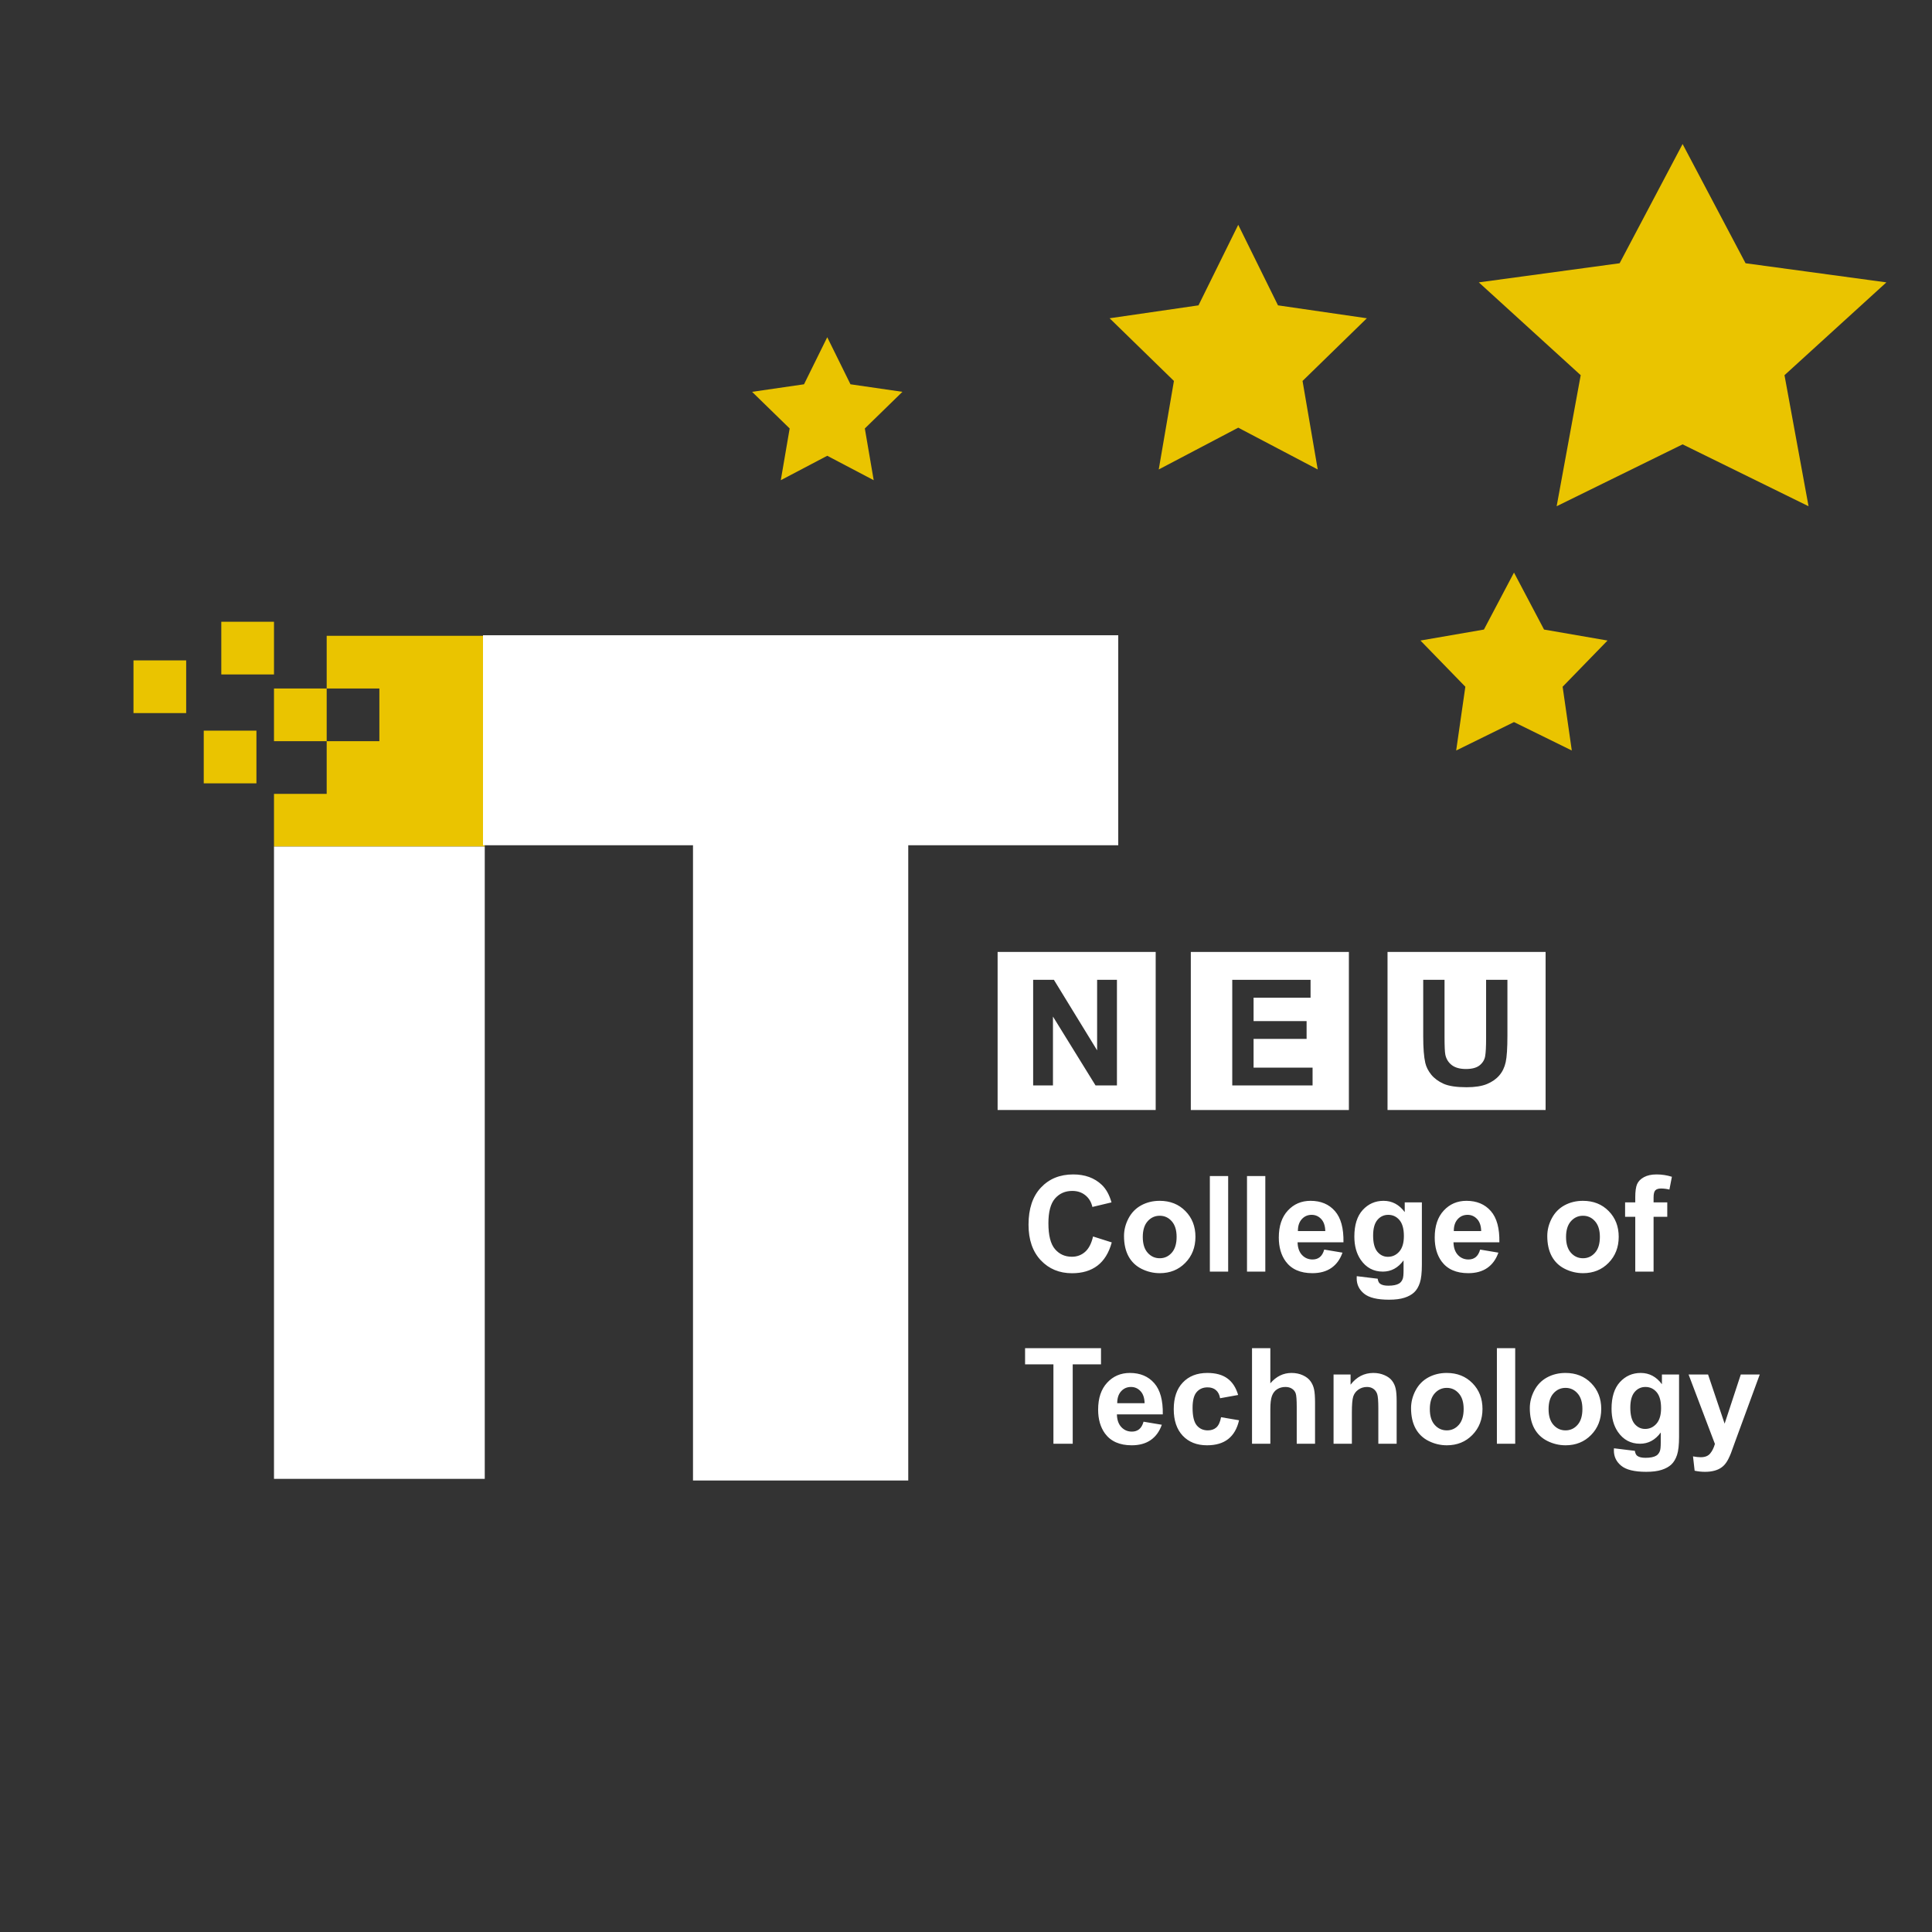 <svg class="theme-svg" width="512" height="512" viewBox="0 0 512 512" fill="none" xmlns="http://www.w3.org/2000/svg">
<rect x="0" y="0" width="512" height="512" fill="#333333" stroke="none"/>
<g clip-path="url(#clip0_302_331)">
<path d="M512 256C512 397.385 397.385 512 256 512C114.615 512 0 397.385 0 256C0 114.615 114.615 0 256 0C397.385 0 512 114.615 512 256Z" class="primary-color"/>
<path d="M512 256C512 397.385 397.385 512 256 512C114.615 512 0 397.385 0 256C0 114.615 114.615 0 256 0C397.385 0 512 114.615 512 256Z" class="primary-color"/>
<path fill-rule="evenodd" clip-rule="evenodd" d="M58.648 164.771V178.735H72.611V164.771H58.648ZM35.374 188.975V175.011H49.338V188.975H35.374ZM72.611 182.458V196.422H86.575V182.458H72.611ZM53.993 193.629V207.593H67.956V193.629H53.993ZM72.611 224.349V210.385H100.538V224.349H72.611ZM100.538 210.385V224.349H128.465V168.495H100.538H100.538H86.575V182.458H100.538V196.422H86.575V210.385H100.538Z" fill="#EAC400"/>
<path fill-rule="evenodd" clip-rule="evenodd" d="M128 224V168.348H296.348V224H240.696V392.348H183.652V224H128ZM72.611 391.913V224.349H128.465V391.913H72.611Z" fill="white"/>
<path d="M328.145 59.578L338.679 80.921L362.231 84.343L345.188 100.956L349.212 124.413L328.145 113.338L307.079 124.413L311.103 100.956L294.06 84.343L317.612 80.921L328.145 59.578Z" fill="#EAC400"/>
<path d="M401.222 151.738L409.189 166.838L426.012 169.749L414.112 181.992L416.543 198.891L401.222 191.358L385.901 198.891L388.331 181.992L376.432 169.749L393.255 166.838L401.222 151.738Z" fill="#EAC400"/>
<path d="M219.229 89.367L225.385 101.84L239.149 103.84L229.189 113.549L231.541 127.258L219.229 120.785L206.918 127.258L209.269 113.549L199.309 103.84L213.073 101.84L219.229 89.367Z" fill="#EAC400"/>
<path d="M445.905 38.167L462.594 69.765L499.912 74.832L472.909 99.428L479.283 134.157L445.905 117.76L412.528 134.157L418.902 99.428L391.899 74.832L429.217 69.765L445.905 38.167Z" fill="#EAC400"/>
<path fill-rule="evenodd" clip-rule="evenodd" d="M289.67 327.679L294.627 329.251C293.867 332.015 292.601 334.07 290.827 335.417C289.065 336.753 286.826 337.421 284.108 337.421C280.746 337.421 277.982 336.275 275.817 333.984C273.652 331.681 272.57 328.537 272.57 324.553C272.57 320.338 273.658 317.068 275.835 314.742C278.011 312.404 280.872 311.235 284.419 311.235C287.517 311.235 290.033 312.151 291.967 313.982C293.119 315.064 293.982 316.619 294.558 318.645L289.497 319.855C289.198 318.542 288.57 317.505 287.615 316.745C286.67 315.985 285.519 315.605 284.16 315.605C282.283 315.605 280.757 316.279 279.583 317.626C278.42 318.974 277.838 321.156 277.838 324.173C277.838 327.374 278.414 329.654 279.565 331.013C280.717 332.372 282.214 333.051 284.056 333.051C285.415 333.051 286.584 332.619 287.563 331.755C288.542 330.892 289.244 329.533 289.67 327.679ZM297.875 327.558C297.875 325.946 298.272 324.386 299.066 322.877C299.861 321.369 300.984 320.217 302.435 319.423C303.897 318.628 305.526 318.231 307.323 318.231C310.098 318.231 312.372 319.135 314.145 320.943C315.919 322.739 316.805 325.013 316.805 327.765C316.805 330.541 315.907 332.844 314.111 334.675C312.326 336.494 310.075 337.404 307.357 337.404C305.676 337.404 304.07 337.024 302.538 336.264C301.018 335.504 299.861 334.392 299.066 332.93C298.272 331.456 297.875 329.665 297.875 327.558ZM302.849 327.817C302.849 329.637 303.281 331.03 304.145 331.997C305.008 332.965 306.073 333.448 307.34 333.448C308.607 333.448 309.666 332.965 310.518 331.997C311.382 331.03 311.814 329.625 311.814 327.783C311.814 325.986 311.382 324.605 310.518 323.637C309.666 322.67 308.607 322.186 307.34 322.186C306.073 322.186 305.008 322.67 304.145 323.637C303.281 324.605 302.849 325.998 302.849 327.817ZM320.623 311.667V336.989H325.476V311.667H320.623ZM330.468 336.989V311.667H335.322V336.989H330.468ZM355.773 331.963L350.936 331.151C350.672 332.072 350.28 332.74 349.762 333.155C349.244 333.569 348.605 333.776 347.845 333.776C346.728 333.776 345.795 333.379 345.046 332.585C344.298 331.778 343.906 330.656 343.872 329.216H356.032C356.101 325.497 355.347 322.739 353.769 320.943C352.192 319.135 350.038 318.231 347.309 318.231C344.879 318.231 342.87 319.095 341.281 320.822C339.692 322.538 338.897 324.915 338.897 327.955C338.897 330.5 339.502 332.608 340.711 334.277C342.242 336.362 344.603 337.404 347.793 337.404C349.808 337.404 351.483 336.943 352.819 336.022C354.166 335.089 355.151 333.736 355.773 331.963ZM350.125 323.05C350.815 323.775 351.178 324.841 351.213 326.245H343.958C343.947 324.921 344.286 323.873 344.977 323.102C345.668 322.33 346.543 321.945 347.603 321.945C348.593 321.945 349.434 322.313 350.125 323.05ZM359.555 338.198L365.1 338.872C365.192 339.517 365.405 339.96 365.739 340.202C366.2 340.547 366.925 340.72 367.915 340.72C369.182 340.72 370.132 340.53 370.765 340.15C371.192 339.897 371.514 339.488 371.733 338.924C371.882 338.521 371.957 337.778 371.957 336.695V334.018C370.506 335.999 368.675 336.989 366.465 336.989C364 336.989 362.048 335.947 360.609 333.863C359.481 332.216 358.916 330.166 358.916 327.714C358.916 324.639 359.653 322.29 361.127 320.666C362.613 319.043 364.455 318.231 366.655 318.231C368.923 318.231 370.794 319.227 372.268 321.219V318.645H376.811V335.106C376.811 337.271 376.632 338.889 376.275 339.96C375.918 341.031 375.418 341.872 374.773 342.482C374.128 343.092 373.264 343.57 372.182 343.915C371.111 344.261 369.752 344.434 368.105 344.434C364.996 344.434 362.791 343.898 361.49 342.827C360.189 341.768 359.538 340.421 359.538 338.785C359.538 338.624 359.544 338.428 359.555 338.198ZM363.891 327.437C363.891 329.383 364.265 330.811 365.014 331.721C365.774 332.619 366.706 333.068 367.812 333.068C368.998 333.068 370 332.608 370.817 331.686C371.635 330.754 372.044 329.378 372.044 327.558C372.044 325.658 371.652 324.248 370.869 323.326C370.086 322.405 369.096 321.945 367.898 321.945C366.735 321.945 365.774 322.399 365.014 323.309C364.265 324.207 363.891 325.583 363.891 327.437ZM397.089 331.963L392.253 331.151C391.988 332.072 391.596 332.74 391.078 333.155C390.56 333.569 389.921 333.776 389.161 333.776C388.044 333.776 387.111 333.379 386.363 332.585C385.614 331.778 385.223 330.656 385.188 329.216H397.348C397.417 325.497 396.663 322.739 395.085 320.943C393.508 319.135 391.355 318.231 388.625 318.231C386.196 318.231 384.186 319.095 382.597 320.822C381.008 322.538 380.214 324.915 380.214 327.955C380.214 330.5 380.818 332.608 382.027 334.277C383.559 336.362 385.919 337.404 389.109 337.404C391.124 337.404 392.8 336.943 394.135 336.022C395.483 335.089 396.467 333.736 397.089 331.963ZM391.441 323.05C392.132 323.775 392.495 324.841 392.529 326.245H385.275C385.263 324.921 385.603 323.873 386.294 323.102C386.985 322.33 387.86 321.945 388.919 321.945C389.909 321.945 390.75 322.313 391.441 323.05ZM410.044 327.558C410.044 325.946 410.441 324.386 411.235 322.877C412.03 321.369 413.153 320.217 414.604 319.423C416.066 318.628 417.695 318.231 419.492 318.231C422.267 318.231 424.541 319.135 426.315 320.943C428.088 322.739 428.975 325.013 428.975 327.765C428.975 330.541 428.076 332.844 426.28 334.675C424.495 336.494 422.244 337.404 419.526 337.404C417.845 337.404 416.239 337.024 414.707 336.264C413.187 335.504 412.03 334.392 411.235 332.93C410.441 331.456 410.044 329.665 410.044 327.558ZM415.018 327.817C415.018 329.637 415.45 331.03 416.314 331.997C417.177 332.965 418.242 333.448 419.509 333.448C420.776 333.448 421.835 332.965 422.687 331.997C423.551 331.03 423.983 329.625 423.983 327.783C423.983 325.986 423.551 324.605 422.687 323.637C421.835 322.67 420.776 322.186 419.509 322.186C418.242 322.186 417.177 322.67 416.314 323.637C415.45 324.605 415.018 325.998 415.018 327.817ZM433.362 318.645H430.667V322.463H433.362V336.989H438.215V322.463H441.843V318.645H438.215V317.35C438.215 316.417 438.365 315.79 438.665 315.467C438.975 315.133 439.482 314.966 440.185 314.966C440.898 314.966 441.641 315.058 442.413 315.243L443.069 311.857C441.745 311.443 440.392 311.235 439.01 311.235C437.663 311.235 436.546 311.477 435.659 311.961C434.784 312.433 434.179 313.049 433.845 313.809C433.523 314.569 433.362 315.721 433.362 317.264V318.645ZM279.168 382.604V361.565H271.655V357.282H291.777V361.565H284.281V382.604H279.168ZM307.893 377.577L303.056 376.765C302.792 377.687 302.4 378.355 301.882 378.769C301.364 379.184 300.725 379.391 299.965 379.391C298.848 379.391 297.915 378.994 297.166 378.199C296.418 377.393 296.026 376.27 295.992 374.831H308.152C308.221 371.112 307.467 368.354 305.889 366.557C304.312 364.749 302.158 363.845 299.429 363.845C296.999 363.845 294.99 364.709 293.401 366.436C291.812 368.152 291.017 370.53 291.017 373.57C291.017 376.115 291.622 378.222 292.831 379.892C294.362 381.976 296.723 383.018 299.913 383.018C301.928 383.018 303.603 382.558 304.939 381.636C306.286 380.704 307.271 379.351 307.893 377.577ZM302.245 368.665C302.935 369.39 303.298 370.455 303.333 371.86H296.078C296.067 370.536 296.406 369.488 297.097 368.716C297.788 367.945 298.663 367.559 299.723 367.559C300.713 367.559 301.554 367.928 302.245 368.665ZM328.119 369.684L323.335 370.547C323.173 369.592 322.805 368.872 322.229 368.388C321.665 367.905 320.928 367.663 320.018 367.663C318.809 367.663 317.842 368.083 317.116 368.924C316.402 369.753 316.045 371.146 316.045 373.104C316.045 375.28 316.408 376.817 317.134 377.715C317.871 378.614 318.855 379.063 320.087 379.063C321.008 379.063 321.763 378.804 322.35 378.285C322.937 377.756 323.352 376.852 323.594 375.574L328.361 376.385C327.866 378.573 326.916 380.226 325.511 381.343C324.106 382.46 322.223 383.018 319.863 383.018C317.18 383.018 315.038 382.172 313.437 380.479C311.848 378.786 311.054 376.443 311.054 373.449C311.054 370.421 311.854 368.066 313.455 366.385C315.055 364.692 317.22 363.845 319.949 363.845C322.183 363.845 323.956 364.329 325.269 365.296C326.593 366.252 327.543 367.715 328.119 369.684ZM336.652 366.592V357.282H331.798V382.604H336.652V373.415C336.652 371.872 336.796 370.708 337.084 369.925C337.383 369.131 337.849 368.538 338.483 368.146C339.116 367.755 339.836 367.559 340.642 367.559C341.344 367.559 341.926 367.715 342.386 368.025C342.858 368.325 343.187 368.734 343.371 369.252C343.555 369.77 343.647 370.991 343.647 372.914V382.604H348.501V371.843C348.501 370.196 348.415 368.981 348.242 368.198C348.081 367.415 347.77 366.701 347.309 366.056C346.86 365.412 346.186 364.882 345.288 364.467C344.39 364.053 343.382 363.845 342.265 363.845C340.089 363.845 338.218 364.761 336.652 366.592ZM370.126 382.604H365.273V373.242C365.273 371.261 365.169 369.983 364.962 369.407C364.755 368.82 364.415 368.365 363.943 368.043C363.482 367.72 362.924 367.559 362.267 367.559C361.427 367.559 360.672 367.789 360.005 368.25C359.337 368.711 358.876 369.321 358.623 370.081C358.381 370.841 358.26 372.246 358.26 374.295V382.604H353.406V364.26H357.915V366.955C359.515 364.882 361.53 363.845 363.96 363.845C365.031 363.845 366.01 364.041 366.896 364.433C367.783 364.813 368.451 365.302 368.9 365.901C369.361 366.5 369.677 367.179 369.85 367.939C370.034 368.699 370.126 369.787 370.126 371.204V382.604ZM375.135 368.492C374.341 370 373.944 371.561 373.944 373.173C373.944 375.28 374.341 377.071 375.135 378.545C375.93 380.007 377.087 381.118 378.607 381.878C380.139 382.638 381.745 383.018 383.426 383.018C386.144 383.018 388.395 382.108 390.18 380.289C391.976 378.458 392.875 376.155 392.875 373.38C392.875 370.628 391.988 368.354 390.215 366.557C388.441 364.749 386.167 363.845 383.392 363.845C381.595 363.845 379.966 364.243 378.504 365.037C377.053 365.832 375.93 366.983 375.135 368.492ZM380.214 377.612C379.35 376.645 378.918 375.251 378.918 373.432C378.918 371.612 379.35 370.219 380.214 369.252C381.077 368.285 382.142 367.801 383.409 367.801C384.676 367.801 385.735 368.285 386.587 369.252C387.451 370.219 387.883 371.601 387.883 373.397C387.883 375.24 387.451 376.645 386.587 377.612C385.735 378.579 384.676 379.063 383.409 379.063C382.142 379.063 381.077 378.579 380.214 377.612ZM447.491 364.26H452.655L457.043 377.284L461.326 364.26H466.353L459.875 381.913L458.718 385.108C458.292 386.179 457.883 386.997 457.492 387.561C457.112 388.125 456.668 388.58 456.162 388.925C455.667 389.282 455.051 389.559 454.314 389.755C453.588 389.95 452.765 390.048 451.844 390.048C450.911 390.048 449.995 389.95 449.097 389.755L448.665 385.955C449.425 386.104 450.111 386.179 450.721 386.179C451.849 386.179 452.684 385.845 453.225 385.177C453.767 384.521 454.181 383.68 454.469 382.655L447.491 364.26ZM396.692 357.282V382.604H401.545V357.282H396.692ZM405.415 373.173C405.415 371.561 405.812 370 406.606 368.492C407.401 366.983 408.524 365.832 409.975 365.037C411.437 364.243 413.066 363.845 414.863 363.845C417.638 363.845 419.912 364.749 421.685 366.557C423.459 368.354 424.345 370.628 424.345 373.38C424.345 376.155 423.447 378.458 421.651 380.289C419.866 382.108 417.615 383.018 414.897 383.018C413.216 383.018 411.61 382.638 410.078 381.878C408.558 381.118 407.401 380.007 406.606 378.545C405.812 377.071 405.415 375.28 405.415 373.173ZM410.389 373.432C410.389 375.251 410.821 376.645 411.685 377.612C412.548 378.579 413.613 379.063 414.88 379.063C416.147 379.063 417.206 378.579 418.058 377.612C418.922 376.645 419.354 375.24 419.354 373.397C419.354 371.601 418.922 370.219 418.058 369.252C417.206 368.285 416.147 367.801 414.88 367.801C413.613 367.801 412.548 368.285 411.685 369.252C410.821 370.219 410.389 371.612 410.389 373.432ZM433.258 384.486L427.714 383.813C427.702 384.043 427.696 384.239 427.696 384.4C427.696 386.035 428.347 387.382 429.648 388.442C430.949 389.513 433.155 390.048 436.264 390.048C437.91 390.048 439.269 389.875 440.34 389.53C441.422 389.185 442.286 388.707 442.931 388.096C443.576 387.486 444.077 386.645 444.434 385.575C444.791 384.504 444.969 382.886 444.969 380.721V364.26H440.426V366.834C438.952 364.842 437.081 363.845 434.813 363.845C432.613 363.845 430.771 364.657 429.285 366.281C427.812 367.905 427.075 370.254 427.075 373.328C427.075 375.781 427.639 377.831 428.767 379.477C430.207 381.562 432.158 382.604 434.623 382.604C436.834 382.604 438.665 381.613 440.115 379.633V382.31C440.115 383.392 440.041 384.135 439.891 384.538C439.672 385.102 439.35 385.511 438.924 385.765C438.29 386.145 437.34 386.335 436.074 386.335C435.083 386.335 434.358 386.162 433.897 385.816C433.563 385.575 433.35 385.131 433.258 384.486ZM433.172 377.335C432.423 376.426 432.049 374.998 432.049 373.052C432.049 371.198 432.423 369.822 433.172 368.924C433.932 368.014 434.893 367.559 436.056 367.559C437.254 367.559 438.244 368.02 439.027 368.941C439.81 369.862 440.202 371.273 440.202 373.173C440.202 374.992 439.793 376.368 438.975 377.301C438.158 378.222 437.156 378.683 435.97 378.683C434.865 378.683 433.932 378.234 433.172 377.335Z" fill="white"/>
<path fill-rule="evenodd" clip-rule="evenodd" d="M264.378 252.276V294.167H306.269V252.276H264.378ZM273.796 259.664V287.651H279.046V269.4L290.329 287.651H295.999V259.664H290.749V278.354L279.295 259.664H273.796Z" fill="white"/>
<path fill-rule="evenodd" clip-rule="evenodd" d="M315.578 252.276V294.167H357.469V252.276H315.578ZM326.56 259.664V287.651H347.846V282.935H332.211V275.318H346.262V270.603H332.211V264.398H347.312V259.664H326.56Z" fill="white"/>
<path fill-rule="evenodd" clip-rule="evenodd" d="M367.709 252.276V294.167H409.6V252.276H367.709ZM382.817 259.664H377.166V274.593C377.166 277.724 377.351 280.091 377.72 281.695C377.974 282.776 378.502 283.814 379.304 284.806C380.106 285.786 381.194 286.588 382.569 287.212C383.956 287.823 385.986 288.128 388.659 288.128C390.873 288.128 392.668 287.848 394.042 287.288C395.417 286.715 396.511 285.952 397.326 284.997C398.153 284.043 398.72 282.872 399.025 281.485C399.331 280.097 399.483 277.724 399.483 274.364V259.664H393.832V275.146C393.832 277.361 393.75 278.945 393.584 279.9C393.419 280.855 392.929 281.663 392.114 282.325C391.3 282.974 390.091 283.298 388.487 283.298C386.909 283.298 385.661 282.955 384.745 282.267C383.841 281.567 383.269 280.645 383.027 279.499C382.887 278.786 382.817 277.227 382.817 274.822V259.664Z" fill="white"/>
</g>
<defs>
<clipPath id="clip0_302_331">
<rect width="512" height="512" fill="white"/>
</clipPath>
</defs>
</svg>
